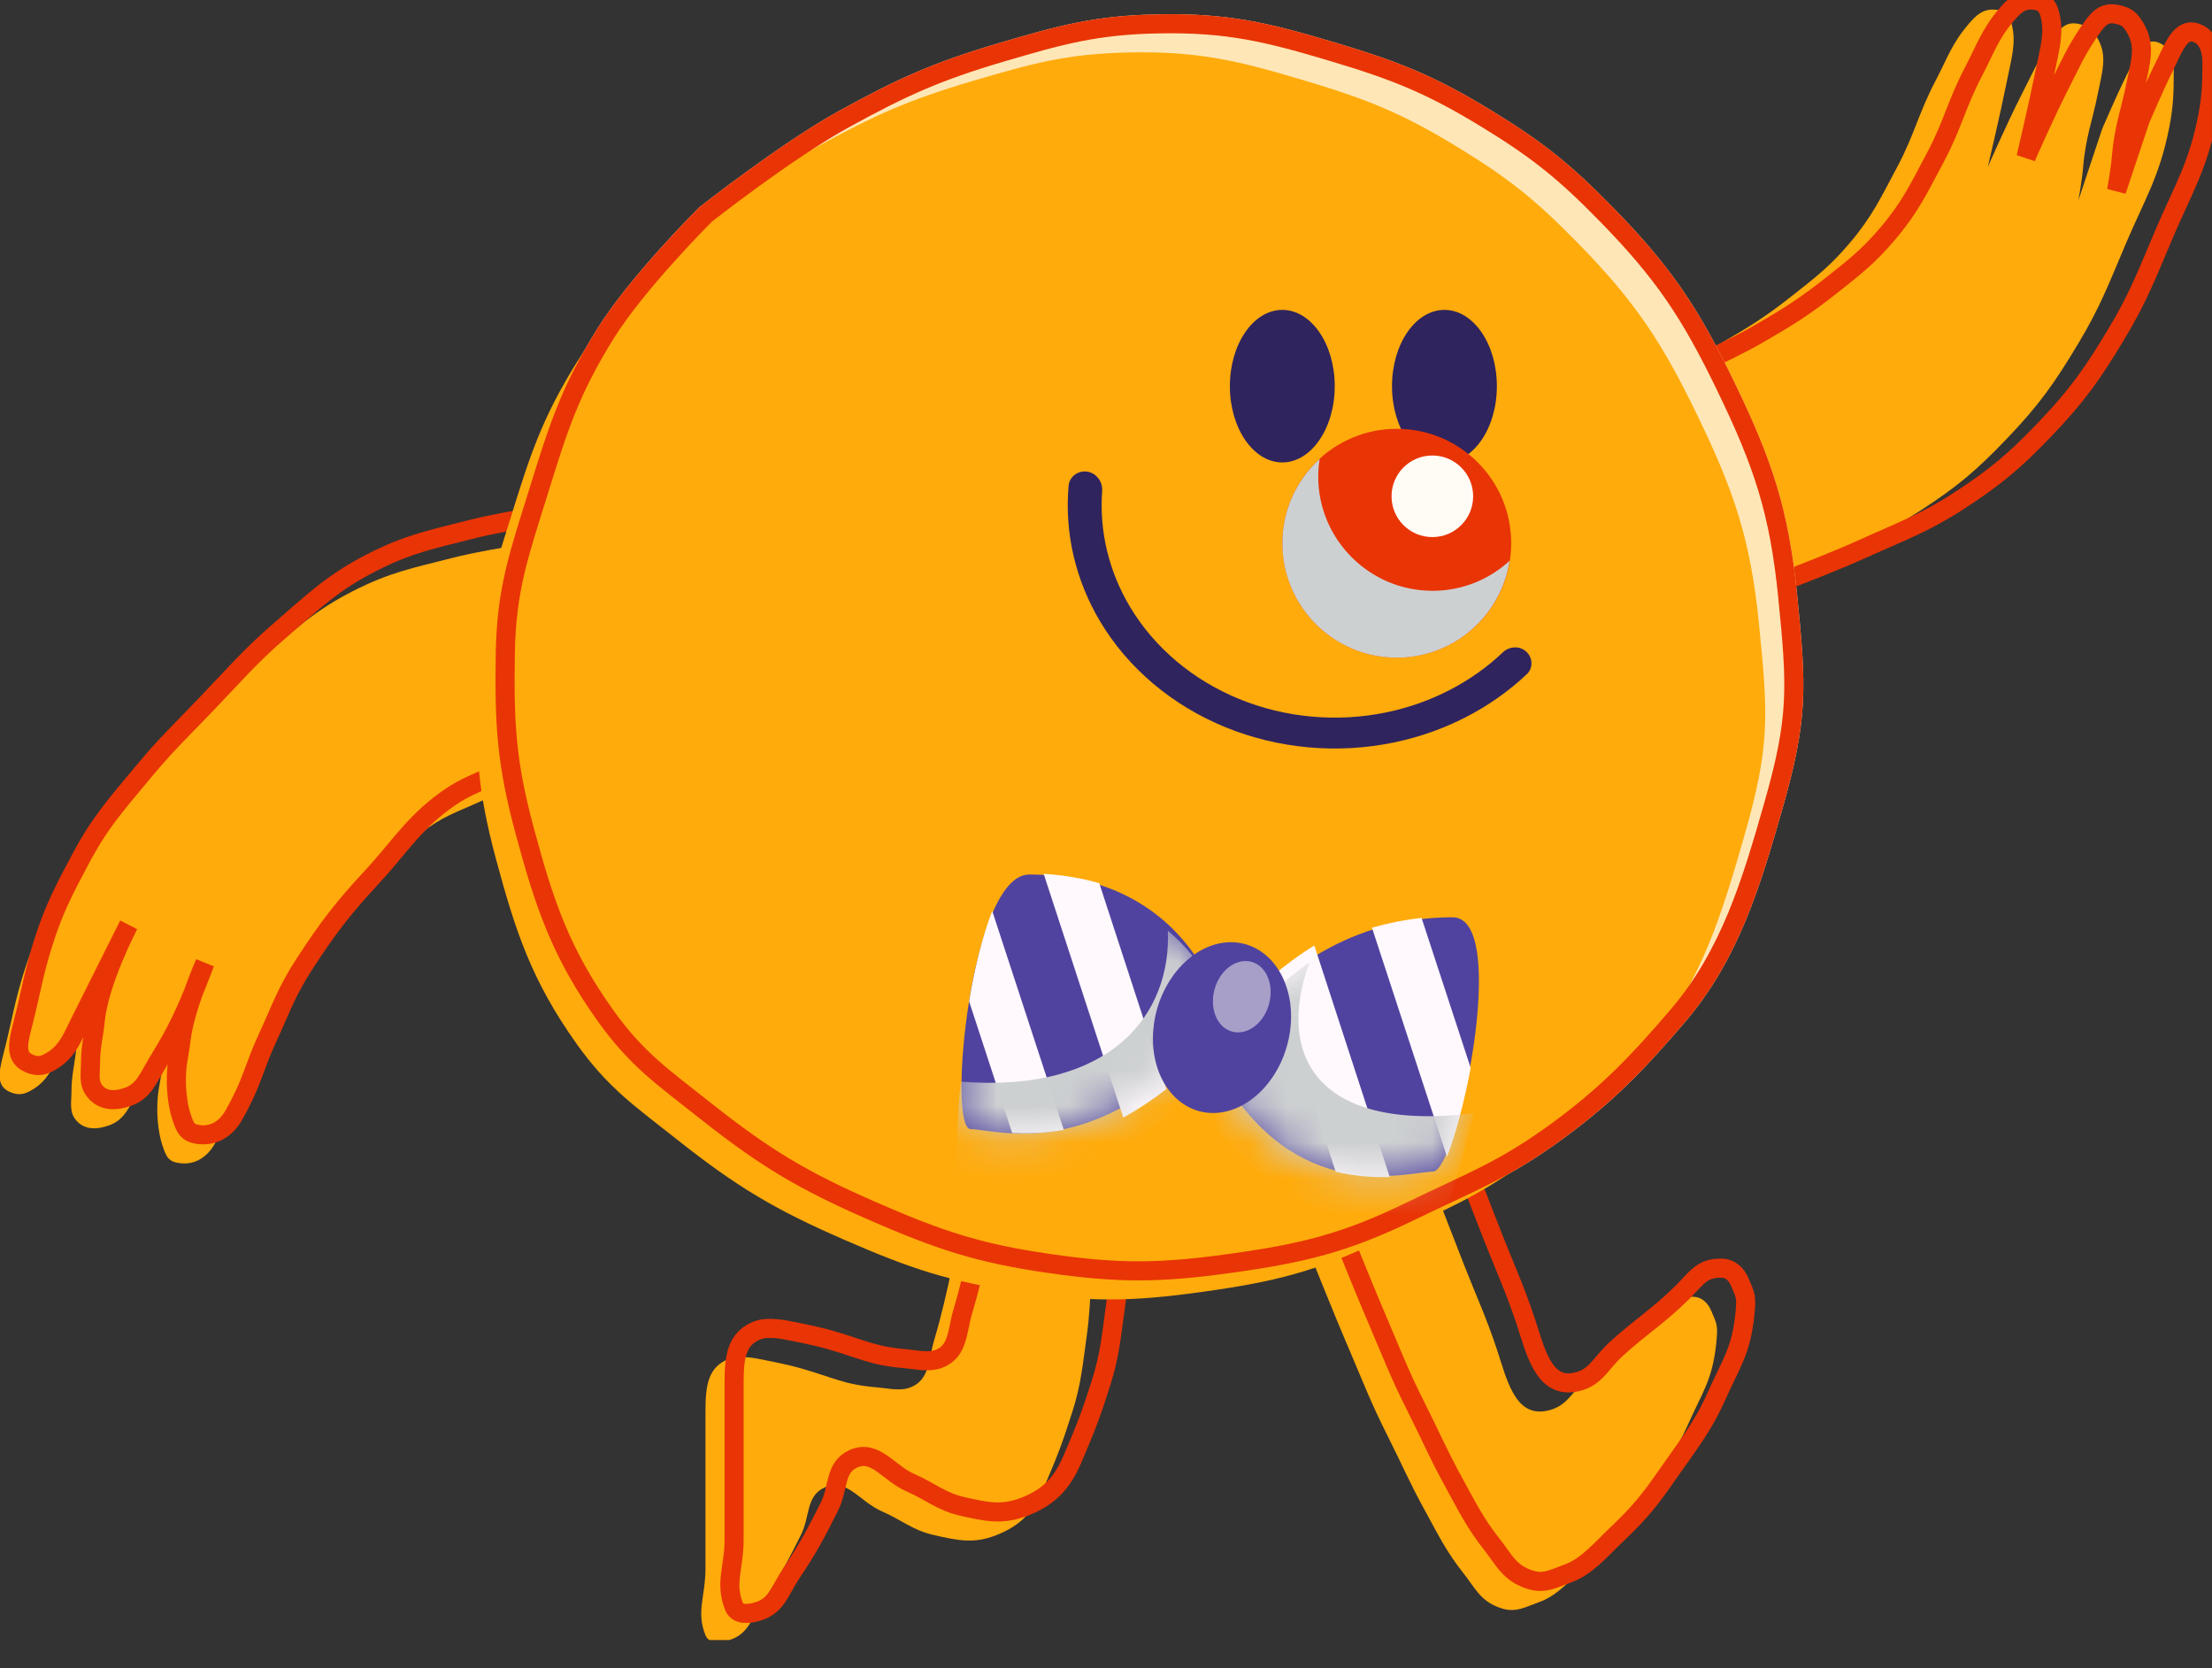 <svg width="61" height="46" viewBox="0 0 61 46" fill="none" xmlns="http://www.w3.org/2000/svg">
<rect x="0" y="0" width="61" height="46" fill="#333333" stroke="none"/>
<g clip-path="url(#clip0_2151_10728)">
<path d="M12.488 15.381C13.649 15.086 15.511 14.855 15.511 14.855L15.511 21.56C15.511 21.56 14.092 21.714 13.277 22.086C12.538 22.423 12.204 22.502 11.568 23.006C10.799 23.616 10.395 24.26 9.727 24.978C8.93 25.836 8.527 26.364 7.887 27.345C7.371 28.134 7.23 28.592 6.835 29.448C6.467 30.244 6.441 30.631 5.915 31.551C5.716 31.899 5.394 32.114 4.994 32.077C4.633 32.044 4.583 31.896 4.469 31.552L4.469 31.551C4.387 31.308 4.337 30.888 4.337 30.631C4.337 30.066 4.401 30.009 4.469 29.448C4.516 29.05 4.662 28.568 4.804 28.165C4.698 28.423 4.578 28.699 4.469 28.922C4.235 29.396 4.206 29.448 3.811 30.105C3.554 30.533 3.431 30.875 3.023 31.026C2.685 31.15 2.336 31.167 2.102 30.894C1.902 30.66 1.971 30.413 1.971 30.105C1.971 29.643 2.056 29.382 2.102 28.922C2.186 28.084 2.691 26.969 2.915 26.507L1.708 28.922C1.445 29.448 1.313 29.842 0.788 30.105C0.604 30.197 0.449 30.189 0.262 30.105C-0.16 29.918 -0.001 29.448 0.13 28.922C0.336 28.101 0.404 27.627 0.656 26.819C0.952 25.872 1.242 25.328 1.708 24.452C2.244 23.446 2.69 22.964 3.417 22.086C4.042 21.33 4.446 20.953 5.126 20.245C5.931 19.408 6.35 18.901 7.229 18.142C8.147 17.351 8.649 16.854 9.727 16.302C10.739 15.784 11.386 15.661 12.488 15.381Z" fill="#FFAB0B"/>
<path d="M16.037 14.066C16.037 14.066 14.175 14.297 13.013 14.592C11.912 14.872 11.264 14.994 10.252 15.512C9.174 16.065 8.672 16.561 7.755 17.353C6.875 18.112 6.456 18.619 5.651 19.456C4.972 20.164 4.568 20.541 3.942 21.297C3.215 22.175 2.769 22.657 2.233 23.663C1.767 24.538 1.477 25.083 1.182 26.03C0.929 26.838 0.861 27.312 0.656 28.133C0.524 28.659 0.365 29.128 0.787 29.316C0.975 29.4 1.129 29.408 1.313 29.316C1.839 29.053 1.97 28.659 2.233 28.133C2.747 27.106 3.548 25.504 3.548 25.504C3.548 25.504 2.736 27.05 2.628 28.133C2.582 28.593 2.496 28.854 2.496 29.316C2.496 29.624 2.427 29.871 2.628 30.105C2.862 30.378 3.211 30.361 3.548 30.236C3.957 30.086 4.08 29.744 4.337 29.316C4.731 28.659 4.761 28.607 4.994 28.133C5.289 27.534 5.651 26.555 5.651 26.555C5.651 26.555 5.097 27.804 4.994 28.659C4.927 29.22 4.863 29.277 4.863 29.842C4.863 30.099 4.913 30.519 4.994 30.762C5.109 31.107 5.158 31.255 5.52 31.288C5.919 31.324 6.241 31.11 6.44 30.762C6.966 29.842 6.992 29.455 7.36 28.659C7.756 27.803 7.897 27.344 8.412 26.555C9.052 25.575 9.456 25.047 10.252 24.189C10.92 23.471 11.324 22.826 12.093 22.217C12.729 21.713 13.063 21.634 13.802 21.297C14.618 20.925 16.037 20.771 16.037 20.771L16.037 14.066Z" stroke="#E93405" stroke-width="0.526"/>
<path d="M47.456 9.466C46.423 10.065 44.695 10.781 44.695 10.781L46.667 16.828C46.667 16.828 48.941 16.02 50.348 15.382C51.394 14.908 52.015 14.693 52.977 14.067C53.986 13.412 54.512 12.964 55.344 12.095C56.231 11.168 56.656 10.567 57.316 9.466C57.93 8.442 58.161 7.804 58.63 6.705C59.147 5.495 59.551 4.865 59.814 3.55C59.934 2.946 59.945 2.589 59.945 1.973C59.945 1.71 59.868 1.318 59.551 1.184C59.078 0.985 58.893 1.578 58.63 2.104C58.363 2.64 57.973 3.55 57.973 3.55L57.316 5.522C57.316 5.522 57.418 4.96 57.447 4.602C57.511 3.808 57.71 3.287 57.842 2.63C57.973 1.973 58.125 1.541 57.842 1.052C57.696 0.801 57.601 0.715 57.316 0.658C56.953 0.585 56.79 0.79 56.527 1.184C56.17 1.719 56.031 2.057 55.738 2.63C55.352 3.387 54.818 4.602 54.818 4.602C54.818 4.602 55.158 3.164 55.344 2.236C55.475 1.578 55.607 1.184 55.475 0.658C55.405 0.376 55.24 0.264 54.95 0.264C54.659 0.264 54.482 0.438 54.292 0.658C53.827 1.198 53.703 1.604 53.372 2.236C52.903 3.131 52.796 3.71 52.32 4.602C51.864 5.457 51.632 5.967 51.006 6.705C50.465 7.343 50.084 7.633 49.428 8.151C48.702 8.725 48.257 9.002 47.456 9.466Z" fill="#FFAB0B"/>
<path d="M48.509 9.202C47.476 9.801 45.748 10.517 45.748 10.517L47.72 16.564C47.72 16.564 49.994 15.756 51.401 15.118C52.447 14.644 53.068 14.429 54.03 13.804C55.039 13.148 55.565 12.701 56.397 11.832C57.284 10.905 57.708 10.303 58.368 9.202C58.983 8.178 59.214 7.54 59.683 6.442C60.2 5.232 60.603 4.601 60.866 3.287C60.987 2.682 60.998 2.325 60.998 1.709C60.998 1.446 60.921 1.054 60.603 0.92C60.13 0.721 59.946 1.315 59.683 1.84C59.415 2.376 59.026 3.287 59.026 3.287L58.368 5.259C58.368 5.259 58.471 4.697 58.5 4.338C58.564 3.544 58.763 3.024 58.894 2.366C59.026 1.709 59.177 1.278 58.894 0.789C58.749 0.537 58.653 0.451 58.368 0.394C58.005 0.322 57.843 0.526 57.58 0.92C57.223 1.455 57.084 1.793 56.791 2.366C56.404 3.123 55.871 4.338 55.871 4.338C55.871 4.338 56.211 2.9 56.397 1.972C56.528 1.315 56.66 0.92 56.528 0.394C56.458 0.113 56.293 1.13924e-06 56.002 1.10786e-06C55.712 1.07648e-06 55.534 0.174 55.345 0.394C54.879 0.935 54.756 1.34 54.425 1.972C53.955 2.868 53.849 3.446 53.373 4.338C52.917 5.193 52.685 5.703 52.058 6.442C51.517 7.079 51.136 7.37 50.481 7.888C49.755 8.462 49.309 8.738 48.509 9.202Z" stroke="#E93405" stroke-width="0.526"/>
<path d="M25.765 36.941C26.159 35.626 26.422 34.049 26.422 34.049L30.103 34.575C30.103 34.575 30.101 35.895 29.972 36.81C29.861 37.599 29.818 38.153 29.577 38.913C29.312 39.749 29.183 40.096 28.789 41.016C28.502 41.684 28.149 42.065 27.474 42.331C26.853 42.576 26.416 42.477 25.765 42.331C25.16 42.195 24.887 41.922 24.319 41.674C23.707 41.407 23.349 40.74 22.741 41.016C22.219 41.254 22.347 41.805 22.084 42.331C21.721 43.057 21.488 43.499 21.032 44.172C20.721 44.631 20.643 45.061 20.112 45.223C19.866 45.298 19.55 45.33 19.455 45.092C19.192 44.434 19.455 44.021 19.455 43.251L19.455 41.016L19.455 38.913C19.455 38.183 19.531 37.685 20.112 37.467C20.4 37.359 20.901 37.467 20.901 37.467C20.901 37.467 21.64 37.603 22.084 37.73C23.004 37.993 23.265 38.178 24.188 38.256C24.494 38.282 24.82 38.367 25.108 38.256C25.643 38.048 25.6 37.491 25.765 36.941Z" fill="#FFAB0B"/>
<path d="M26.554 36.152C26.948 34.837 27.211 33.26 27.211 33.26L30.892 33.786C30.892 33.786 30.89 35.105 30.761 36.02C30.65 36.81 30.608 37.364 30.366 38.124C30.101 38.96 29.972 39.307 29.578 40.227C29.291 40.895 28.939 41.276 28.263 41.542C27.642 41.787 27.205 41.688 26.554 41.542C25.949 41.406 25.677 41.133 25.108 40.885C24.496 40.618 24.138 39.951 23.53 40.227C23.008 40.465 23.136 41.016 22.873 41.542C22.51 42.268 22.276 42.71 21.822 43.382C21.51 43.842 21.432 44.272 20.901 44.434C20.656 44.509 20.339 44.541 20.244 44.303C19.981 43.645 20.244 43.232 20.244 42.462L20.244 40.227L20.244 38.124C20.244 37.394 20.32 36.896 20.901 36.678C21.189 36.57 21.69 36.678 21.69 36.678C21.69 36.678 22.429 36.814 22.873 36.941C23.793 37.204 24.054 37.389 24.977 37.467C25.284 37.492 25.609 37.578 25.897 37.467C26.432 37.259 26.389 36.702 26.554 36.152Z" stroke="#E93405" stroke-width="0.526"/>
<path d="M37.203 37.203C36.722 36.082 36.02 34.311 36.02 34.311L39.438 32.471C39.438 32.471 39.979 33.869 40.358 34.837C40.702 35.716 40.98 36.308 41.278 37.203C41.541 37.992 41.76 39.036 42.593 38.912C43.204 38.821 43.32 38.41 43.776 37.992C44.458 37.367 44.962 37.069 45.616 36.415C46.011 36.02 46.142 35.757 46.668 35.757C46.925 35.757 47.094 35.915 47.194 36.152C47.353 36.53 47.382 36.546 47.325 37.072C47.219 38.058 46.94 38.401 46.537 39.307C46.163 40.146 45.745 40.655 45.222 41.41C44.705 42.157 44.435 42.494 43.776 43.119C43.38 43.495 42.974 43.985 42.461 44.171C41.979 44.346 41.752 44.5 41.278 44.302C40.809 44.107 40.673 43.781 40.358 43.382C39.888 42.787 39.671 42.338 39.306 41.673C38.852 40.847 38.679 40.411 38.254 39.57C37.799 38.667 37.601 38.133 37.203 37.203Z" fill="#FFAB0B"/>
<path d="M37.992 36.414C37.511 35.293 36.809 33.522 36.809 33.522L40.227 31.682C40.227 31.682 40.768 33.08 41.147 34.048C41.491 34.927 41.769 35.519 42.067 36.414C42.33 37.203 42.549 38.247 43.382 38.123C43.993 38.032 44.109 37.621 44.565 37.203C45.247 36.578 45.751 36.28 46.405 35.626C46.8 35.231 46.931 34.968 47.457 34.968C47.714 34.968 47.883 35.126 47.983 35.363C48.142 35.741 48.171 35.757 48.114 36.283C48.008 37.269 47.729 37.612 47.326 38.518C46.952 39.357 46.534 39.866 46.011 40.621C45.494 41.368 45.224 41.705 44.565 42.33C44.169 42.706 43.763 43.196 43.25 43.382C42.768 43.557 42.541 43.711 42.067 43.513C41.598 43.318 41.462 42.992 41.147 42.593C40.677 41.998 40.46 41.548 40.095 40.884C39.642 40.058 39.468 39.622 39.044 38.781C38.588 37.878 38.39 37.344 37.992 36.414Z" stroke="#E93405" stroke-width="0.526"/>
<path d="M23.269 3.287C24.881 2.399 25.842 1.967 27.607 1.446C29.259 0.959 30.224 0.69 31.945 0.658C33.869 0.621 34.966 0.894 36.809 1.446C38.527 1.961 39.487 2.351 41.016 3.287C42.418 4.145 43.154 4.741 44.303 5.916C45.876 7.525 46.609 8.623 47.589 10.649C48.616 12.769 49.064 14.089 49.298 16.433C49.55 18.949 49.599 19.786 48.904 22.218C48.298 24.338 47.707 26.325 46.275 28.002C45.181 29.283 44.344 30.159 42.988 31.157C41.474 32.271 40.603 32.57 38.913 33.392C37.086 34.28 35.929 34.559 33.917 34.838C31.985 35.106 30.852 35.117 28.922 34.838C26.96 34.555 25.874 34.184 24.057 33.392C22.137 32.554 21.099 31.932 19.456 30.631C18.289 29.707 17.559 29.215 16.695 28.002C15.461 26.269 15.012 24.93 14.46 22.875C13.96 21.008 13.904 19.944 13.935 18.011C13.963 16.229 14.327 15.243 14.855 13.541C15.4 11.783 15.723 10.765 16.695 9.203C17.581 7.78 19.456 5.916 19.456 5.916C19.456 5.916 21.684 4.159 23.269 3.287Z" fill="#FFE6B6" stroke="#FFE6B6" stroke-width="0.526"/>
<path d="M22.48 4.075C24.092 3.187 25.053 2.755 26.818 2.234C28.469 1.747 29.434 1.479 31.156 1.446C33.08 1.409 34.177 1.682 36.02 2.234C37.738 2.749 38.698 3.139 40.227 4.075C41.629 4.933 42.364 5.529 43.514 6.704C45.087 8.313 45.82 9.412 46.8 11.437C47.827 13.557 48.275 14.877 48.509 17.221C48.761 19.737 48.81 20.574 48.115 23.006C47.509 25.126 46.917 27.113 45.486 28.79C44.392 30.071 43.555 30.947 42.199 31.945C40.685 33.059 39.814 33.358 38.124 34.18C36.297 35.068 35.14 35.347 33.128 35.626C31.196 35.895 30.063 35.905 28.132 35.626C26.171 35.343 25.085 34.972 23.268 34.18C21.347 33.343 20.31 32.72 18.667 31.419C17.5 30.495 16.77 30.003 15.906 28.79C14.672 27.057 14.223 25.718 13.671 23.663C13.171 21.796 13.115 20.732 13.146 18.799C13.174 17.017 13.538 16.031 14.066 14.329C14.611 12.571 14.934 11.553 15.906 9.991C16.792 8.568 18.667 6.704 18.667 6.704C18.667 6.704 20.895 4.947 22.48 4.075Z" fill="#FFAB0B"/>
<path d="M23.269 3.287C24.881 2.399 25.842 1.967 27.607 1.446C29.259 0.959 30.224 0.69 31.945 0.658C33.869 0.621 34.966 0.894 36.809 1.446C38.527 1.961 39.487 2.351 41.016 3.287C42.418 4.145 43.154 4.741 44.303 5.916C45.876 7.525 46.609 8.623 47.589 10.649C48.616 12.769 49.064 14.089 49.298 16.433C49.55 18.949 49.599 19.786 48.904 22.218C48.298 24.338 47.707 26.325 46.275 28.002C45.181 29.283 44.344 30.159 42.988 31.157C41.474 32.271 40.603 32.57 38.913 33.392C37.086 34.28 35.929 34.559 33.917 34.838C31.985 35.106 30.852 35.117 28.922 34.838C26.96 34.555 25.874 34.184 24.057 33.392C22.137 32.554 21.099 31.932 19.456 30.631C18.289 29.707 17.559 29.215 16.695 28.002C15.461 26.269 15.012 24.93 14.46 22.875C13.96 21.008 13.904 19.944 13.935 18.011C13.963 16.229 14.327 15.243 14.855 13.541C15.4 11.783 15.723 10.765 16.695 9.203C17.581 7.78 19.456 5.916 19.456 5.916C19.456 5.916 21.684 4.159 23.269 3.287Z" stroke="#E93405" stroke-width="0.526"/>
<ellipse cx="35.362" cy="10.648" rx="1.446" ry="2.103" fill="#2F245E"/>
<ellipse cx="39.833" cy="10.648" rx="1.446" ry="2.103" fill="#2F245E"/>
<path d="M29.976 13.004C29.726 12.97 29.492 13.142 29.469 13.393C29.354 14.692 29.656 15.998 30.345 17.148C31.114 18.43 32.322 19.449 33.785 20.049C35.249 20.649 36.887 20.797 38.451 20.471C39.847 20.179 41.115 19.525 42.104 18.591C42.296 18.41 42.269 18.103 42.059 17.943C41.874 17.802 41.615 17.826 41.446 17.986C40.581 18.808 39.468 19.385 38.242 19.641C36.877 19.925 35.447 19.796 34.169 19.273C32.892 18.749 31.837 17.859 31.166 16.74C30.579 15.76 30.313 14.652 30.394 13.545C30.414 13.283 30.236 13.04 29.976 13.004Z" fill="#2F245E"/>
<path d="M34.007 28.483C34.007 28.483 36.013 25.291 40.06 25.294C41.676 25.296 40.178 32.305 39.519 32.306C38.861 32.307 35.969 33.24 33.861 29.949C33.977 29.194 34.007 28.486 34.007 28.486L34.007 28.483Z" fill="#50439F"/>
<path d="M39.202 25.311L40.557 29.446C40.383 30.38 40.143 31.273 39.903 31.896L37.834 25.58C38.261 25.459 38.715 25.365 39.202 25.311Z" fill="#FFF8FC"/>
<path d="M38.327 32.455C37.882 32.469 37.373 32.439 36.834 32.309L35.08 26.924C35.407 26.642 35.797 26.347 36.245 26.071L38.324 32.453L38.327 32.455Z" fill="#FFF8FC"/>
<mask id="mask0_2151_10728" style="mask-type:luminance" maskUnits="userSpaceOnUse" x="33" y="25" width="8" height="8">
<path d="M34.002 28.581C34.002 28.581 36.047 25.383 40.11 25.288C41.733 25.251 40.161 32.207 39.5 32.224C38.839 32.24 35.926 33.23 33.842 30.032C33.966 29.284 34.002 28.584 34.002 28.584L34.002 28.581Z" fill="white"/>
</mask>
<g mask="url(#mask0_2151_10728)">
<g style="mix-blend-mode:multiply">
<path d="M33.17 30.613C33.296 29.851 34.081 28.535 34.081 28.535C34.081 28.535 34.759 27.47 36.11 26.54C35.212 28.975 36.177 31.233 40.629 30.7C40.511 31.417 39.629 34.259 39.629 34.259C39.629 34.259 35.287 33.874 33.168 30.614L33.17 30.613Z" fill="#CDD0D1"/>
</g>
</g>
<path d="M33.461 27.317C33.461 27.317 32.434 24.116 28.382 24.114C26.764 24.112 26.111 31.135 26.768 31.135C27.427 31.134 30.034 32.074 33.155 28.781C33.271 28.026 33.461 27.317 33.461 27.317Z" fill="#50439F"/>
<path d="M32.166 30.031C31.756 30.347 31.358 30.608 30.976 30.816L28.781 24.095C29.35 24.132 29.862 24.22 30.315 24.355L32.166 30.031Z" fill="#FFF8FC"/>
<path d="M27.363 25.119L29.338 31.157C28.792 31.251 28.313 31.261 27.913 31.243L26.725 27.612C26.869 26.732 27.084 25.837 27.363 25.119Z" fill="#FFF8FC"/>
<mask id="mask1_2151_10728" style="mask-type:luminance" maskUnits="userSpaceOnUse" x="26" y="24" width="8" height="8">
<path d="M33.475 27.227C33.475 27.227 32.475 24.091 28.406 24.187C26.781 24.224 26.058 31.174 26.718 31.159C27.38 31.142 29.988 32.007 33.154 28.68C33.278 27.931 33.475 27.227 33.475 27.227Z" fill="white"/>
</mask>
<g mask="url(#mask1_2151_10728)">
<g style="mix-blend-mode:multiply">
<path d="M33.768 29.439C33.888 28.715 33.542 27.491 33.542 27.491C33.542 27.491 33.22 26.5 32.205 25.664C32.306 27.954 30.651 30.154 26.501 29.826C26.389 30.506 26.343 33.188 26.343 33.188C26.343 33.188 30.679 32.643 33.768 29.439Z" fill="#CDD0D1"/>
</g>
</g>
<path d="M31.82 28.256C31.648 29.555 32.35 30.643 33.389 30.689C34.426 30.732 35.407 29.714 35.578 28.415C35.75 27.116 35.048 26.028 34.01 25.982C32.972 25.939 31.992 26.957 31.818 28.257L31.82 28.256Z" fill="#50439F"/>
<path opacity="0.5" d="M33.459 27.451C33.388 27.995 33.68 28.45 34.114 28.467C34.549 28.484 34.958 28.061 35.03 27.517C35.101 26.973 34.809 26.518 34.374 26.501C33.94 26.484 33.531 26.907 33.459 27.451Z" fill="#FFFCF5"/>
<path d="M35.364 14.979C35.364 16.722 36.776 18.134 38.519 18.134C40.261 18.134 41.674 16.722 41.674 14.979C41.674 13.237 40.261 11.824 38.519 11.824C36.776 11.824 35.364 13.237 35.364 14.979Z" fill="#E93405"/>
<path d="M38.374 13.685C38.374 14.307 38.878 14.81 39.499 14.81C40.121 14.81 40.625 14.307 40.625 13.685C40.625 13.063 40.121 12.56 39.499 12.56C38.878 12.56 38.374 13.063 38.374 13.685Z" fill="#FFFCF5"/>
<g style="mix-blend-mode:multiply">
<path d="M36.392 12.653C36.368 12.811 36.352 12.971 36.352 13.136C36.352 14.878 37.765 16.291 39.507 16.291C40.326 16.291 41.071 15.976 41.631 15.462C41.398 16.976 40.096 18.135 38.518 18.135C36.776 18.135 35.363 16.722 35.363 14.98C35.363 14.057 35.761 13.23 36.392 12.653Z" fill="#CDD0D1"/>
</g>
</g>
<defs>
<clipPath id="clip0_2151_10728">
<rect width="60.999" height="45.223" fill="white" transform="matrix(-1 -1.0804e-07 -1.0804e-07 1 60.998 0)"/>
</clipPath>
</defs>
</svg>
